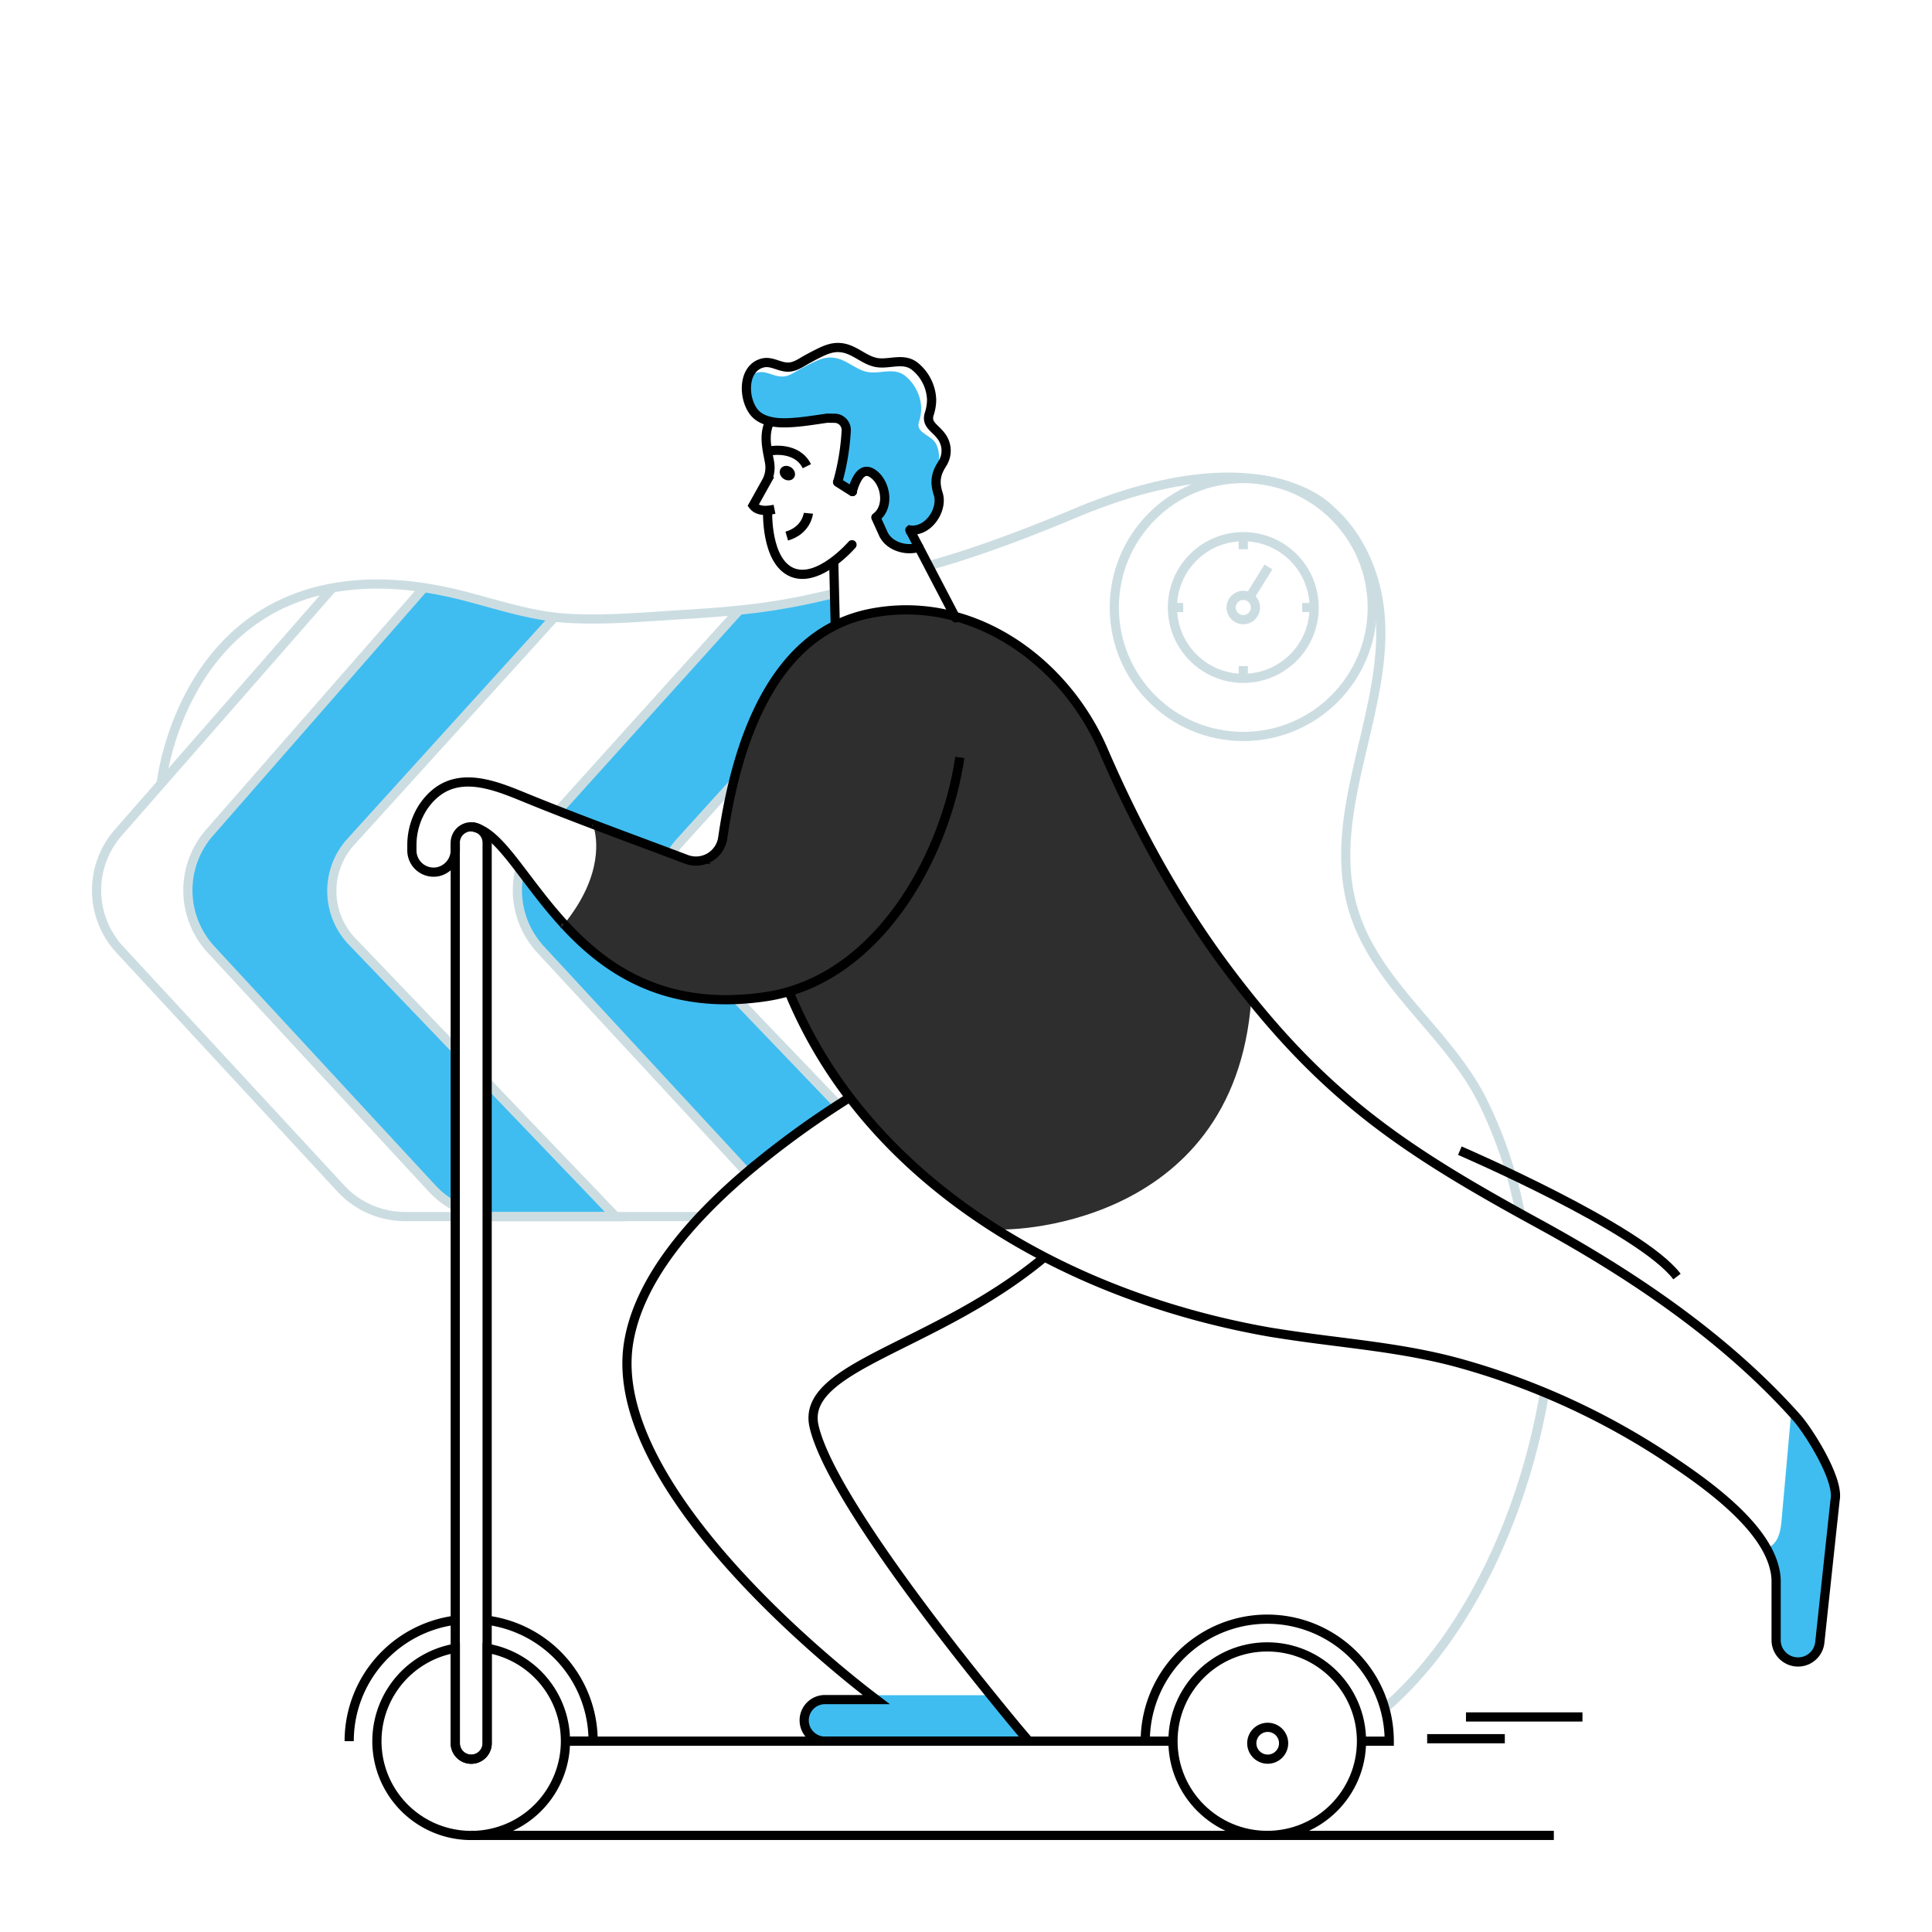 <ns0:svg xmlns:ns0="http://www.w3.org/2000/svg" id="Layer_2" data-name="Layer 2" viewBox="0 0 1000 1000"><ns0:defs><ns0:style>.cls-1{fill:#3fbdf1;}.cls-2,.cls-4,.cls-5{fill:none;stroke-width:4.76px;}.cls-2{stroke:#ccdde2;}.cls-2,.cls-4{stroke-miterlimit:10;}.cls-3{fill:#2e2e2e;}.cls-4,.cls-5{stroke:#000;}.cls-5{stroke-linecap:round;stroke-linejoin:round;}</ns0:style></ns0:defs><ns0:path class="cls-1" d="M252.15,564a9.72,9.72,0,0,1,6.22,2.78c2.59,2.69,57,59.88,57.77,61.4s-18.24,1.53-20.09,1.53-41.78.52-42.84-1.53S252.15,564,252.15,564Z" /><ns0:path class="cls-1" d="M215.37,308.82s1-5.6,11-3.47,47.7,11.9,48.84,12.13,14.63-1.13,6.75,7.56L186.25,430.59s-26.1,21.93-9.94,48.57L209.79,516l21.63,22.58s5.18-2.86,4.23,12.8.83,70.6.83,70.6,1,4.81-5.09-.21-88-93.44-88-93.44l-38.54-42.49s-12.1-12.36-6.66-34.19S130.28,406,130.28,406Z" /><ns0:path class="cls-1" d="M433.81,571.87a462.84,462.84,0,0,0-46.61,34.37c-25.42-26.72-72.79-77.87-72.79-77.87l-38.52-42.49s-12.13-12.37-6.67-34.2c.1-.38.19-.77.32-1.18,21,27.48,50,69.84,112.49,66.8Z" /><ns0:path class="cls-1" d="M453,325c-5.3,5.87-47.09,51.94-73.65,81.23l-22,24.3a50.49,50.49,0,0,0-9.4,11.43c-19.86-7.46-39.79-14.79-59.52-22.53a158.49,158.49,0,0,1,12.94-13.42l78.79-90c.86-.1,1.68-.16,2.54-.26a322,322,0,0,0,35.06-5.42c3.37-.73,6.76-1.49,10.12-2.29,12,6.54-4.6,19.93,18.41,9.4.38.06,2,0,3.87.09C453.87,317.87,458.28,319.17,453,325Z" /><ns0:polyline class="cls-2" points="362.38 629.69 318.66 629.69 256.88 629.69 252.15 629.69" /><ns0:path class="cls-2" d="M172.06,304.32,83.44,405.57,61.19,431A45.25,45.25,0,0,0,62,491.5L176.44,615.19a45.31,45.31,0,0,0,33.19,14.5h26" /><ns0:path class="cls-2" d="M219.56,304,108.44,431a45.25,45.25,0,0,0,.83,60.51L223.69,615.19a45.46,45.46,0,0,0,12,9.2" /><ns0:path class="cls-2" d="M235.65,543,182.53,487.6a37.81,37.81,0,0,1-.76-52.08l105-115.78" /><ns0:path class="cls-2" d="M252.15,629.43a46.37,46.37,0,0,0,4.73.26h61.78l-66.51-69.43" /><ns0:polyline class="cls-2" points="381.42 517.17 381.55 517.33 433.81 571.87" /><ns0:line class="cls-2" x1="382.63" y1="315.8" x2="288.9" y2="419.69" /><ns0:path class="cls-2" d="M269.13,449.93v0a45.15,45.15,0,0,0,10.69,41.54L386.5,606.81" /><ns0:path class="cls-2" d="M347.12,442.66c.16-.25.29-.5.48-.76a36.19,36.19,0,0,1,4.73-6.38l26.9-29.7.26-.25" /><ns0:path class="cls-2" d="M83.44,405.57s9.07-86.75,88.62-101.25c22.34-4.06,45.35-1.65,67.21,3.9,17.93,4.54,35.66,10.69,54.26,11.8,19.8,1.18,39.88-.73,59.65-1.9,8.92-.54,17.93-1.17,26.91-2.06.86-.1,1.68-.16,2.54-.26a322,322,0,0,0,35.06-5.42c3.37-.73,6.76-1.49,10.12-2.29,1.69-.35,3.37-.76,5.05-1.14" /><ns0:path class="cls-2" d="M716.76,884.27C762,845,789.61,779.71,799.45,720.79v0" /><ns0:path class="cls-2" d="M480.58,292.86c18.22-5,42.87-13.36,75.81-27.19,97.54-41,132.25-1.72,132.25-1.72A70.55,70.55,0,0,1,703,281.57c.47.79.92,1.61,1.33,2.41,33.19,62.22-26,129.9-1.78,193,13.74,35.92,47.85,58.89,64.89,93.1a227.65,227.65,0,0,1,19.45,58" /><ns0:path class="cls-2" d="M431.53,290.77a1,1,0,0,0-.29.06" /><ns0:path class="cls-3" d="M647.64,517.46c-8.73,119.9-130.09,120-132.13,118.67,0,0,7.86,8.24-39.95-29.85s-67.44-94.64-67.44-94.64C388,521,351,516.17,351,516.17c-23.9-7.2-43.91-22.3-59.2-37.65,21.09-25.89,17-45.69,15.41-50.71,20.06,8.18,43,16.84,52.37,17.85,18.17,1.95,16.53-23.85,16.53-23.85,16.28-99.15,73.79-104.18,73.79-104.18,62.3-7.2,98.41,19.66,128.48,87S647.64,517.46,647.64,517.46Z" /><ns0:path class="cls-1" d="M531.41,900H422A10.76,10.76,0,0,1,427,879.69h26.55s-1.06-.77-3-2.26h62.24C522,888.76,528.85,896.94,531.41,900Z" /><ns0:path class="cls-1" d="M927.15,730.88,922,788.44c-.05.36-.11.7-.16,1.09-1.43,11.48-7.69,11.61-7.69,11.61l5.62,12.21-.47,5.19v30.27a11.34,11.34,0,0,0,18.91,8.44,11.17,11.17,0,0,0,3.7-7.2c2.39-22.3,7.92-73.67,7.92-73.67C952,765.56,932.94,737.4,927.15,730.88Z" /><ns0:path class="cls-4" d="M540.68,650.6c-56.26,47-126.38,56.32-119.34,87.58,7.24,32,61.53,102.3,91.48,139.23,9.14,11.36,16,19.52,18.6,22.53.66.86,1,1.27,1,1.27H427a10.43,10.43,0,0,1-5.05-1.27A10.75,10.75,0,0,1,427,879.7h26.56l-3-2.29c-20.28-15.58-137-108.93-125.21-182.32,5.2-32.5,31.88-63.47,61.84-88.85a462.84,462.84,0,0,1,46.61-34.37c2.06-1.33,4.06-2.63,6-3.87" /><ns0:path class="cls-4" d="M252.14,436.19V902.31a8.25,8.25,0,0,1-16.5,0V436.19a8.26,8.26,0,0,1,14.09-5.83A8.14,8.14,0,0,1,252.14,436.19Z" /><ns0:path class="cls-4" d="M292.67,901.22a48.79,48.79,0,1,1-57-48.07v49.16a8.25,8.25,0,0,0,16.5,0V853.15A48.75,48.75,0,0,1,292.67,901.22Z" /><ns0:circle class="cls-4" cx="655.92" cy="901.22" r="48.79" /><ns0:path class="cls-4" d="M496.8,392.05c-7.3,49.15-38.55,106.52-88.44,121.18A87.63,87.63,0,0,1,397,515.77,143.15,143.15,0,0,1,382,517.3c-62.45,3-91.48-39.32-112.49-66.8-9.39-12.37-17.2-21.7-25.64-22.56" /><ns0:path class="cls-4" d="M235.65,436.19v3.68a11.43,11.43,0,0,1-8.85,11.3,11.24,11.24,0,0,1-13.61-11v-2.82c0-10.22,4.47-20.57,12.5-27,14.47-11.64,33.85-2.44,48.64,3.52,4.67,1.91,9.33,3.75,14,5.59,19.73,7.74,39.66,15.07,59.52,22.53l7.33,2.76a14,14,0,0,0,18.92-11.14c1.27-8.72,2.92-18,5.17-27.35,9.36-39.16,28.75-80,70.54-88.63l.25-.06C502.35,307,550.9,341.6,571,388.15c17.39,40.33,38.62,79.3,65.08,114.45,49.19,65.34,90.66,92.72,160.28,130.74,48.42,26.46,96.75,59,133.71,100.52,5.81,6.54,22,31.7,19.77,42.52,0,0-5.52,51.37-7.9,73.68a11.34,11.34,0,0,1-22.62-1.24V818.55a26.24,26.24,0,0,0-.73-6.22c-5.08-23.23-37-45.25-53.66-56.45A378,378,0,0,0,757,706c-30.9-8.76-61.84-10.57-93.25-15.48q-3.19-.48-6.38-1c-40.14-7-80.25-19.9-116.68-38.87-39.34-20.47-74.44-48-100.84-82.6a240.67,240.67,0,0,1-31.48-54.77v0" /><ns0:polyline class="cls-4" points="292.68 901.22 504.25 901.22 607.37 901.22" /><ns0:circle class="cls-4" cx="656.16" cy="902.3" r="8.24" /><ns0:path class="cls-4" d="M704.71,901.22h14.36a63.14,63.14,0,0,0-126.28,0" /><ns0:path class="cls-4" d="M180.74,901.22a63.1,63.1,0,0,1,54.9-62.59" /><ns0:path class="cls-4" d="M252.14,838.63A63.09,63.09,0,0,1,307,901.22H292.67" /><ns0:path class="cls-1" d="M390.92,214.14c4.05,4.21,10.65,4.86,16.16,4.7,7-.19,14.08-1.42,21-2.4l4.17.06h.06A6.1,6.1,0,0,1,438,223a122.38,122.38,0,0,1-4.43,26.55l7.69,4.85c1.22-2.82.33-7,2.8-7.18,1.76-2.82,4.22-4.57,7.73-2.15,6.88,4.73,8.88,17.41,1.6,22.68l3.88,8.57c2.79,6.2,14.35,9.15,20.95,7.62-2.28-6.11-8.63-9.9-8.63-9.9,10.48,2.58,18.77-10.16,16.07-18.46-1.83-5.69-1.44-10,1.88-15.2.22-.35-1.75-1-1.55-1.34.36-3.94-.46-8.26-2.23-10.41-3.11-3.83-9.82-4.94-8.08-10.31a23.1,23.1,0,0,0,1.15-7.26,22.66,22.66,0,0,0-8.56-16.71c-5.34-4-11.81-1.13-17.77-1.62-7.24-.55-12-7-19.61-7.63-3.78-.31-6.92,1-10.26,2.58-2.81,1.37-5.58,2.83-8.29,4.42s-5.1,3-8.19,2.77c-4-.21-7.75-3-11.88-2.1a9.39,9.39,0,0,0-5.3,3.15C385.18,202.11,387,210.07,390.92,214.14Z" /><ns0:path class="cls-5" d="M441.3,253.52v0c.17-.48.34-.94.54-1.46V252a26.2,26.2,0,0,1,2.15-4.73c1.78-2.82,4.22-4.57,7.75-2.16,6.89,4.74,8.87,17.42,1.61,22.71l3.87,8.55a6.78,6.78,0,0,0,.49.92c2.15,3.73,6.83,6.4,12.14,6.68h.09a17.45,17.45,0,0,0,5.68-.66" /><ns0:path class="cls-4" d="M399,233.31s13.49-2.42,18.62,8" /><ns0:path class="cls-4" d="M400.88,263.6c-3.65.74-8.52,1.31-11.06-2l6.84-12.26a15.12,15.12,0,0,0,1.68-9.87c-.94-5.69-3.66-14.43.34-21.59" /><ns0:ellipse cx="407.53" cy="244.86" rx="3.54" ry="4.16" transform="translate(-26.31 439.33) rotate(-55.14)" /><ns0:line class="cls-4" x1="432.33" y1="323.63" x2="431.53" y2="290.3" /><ns0:path class="cls-5" d="M441.21,254.43c0-.31.07-.62.09-.93s.09-.65.1-1" /><ns0:polyline class="cls-5" points="441.21 254.43 438.57 252.78 433.52 249.58" /><ns0:path class="cls-4" d="M418.43,265.67s-.85,8.83-11.21,11.81" /><ns0:path class="cls-4" d="M469.54,274.07c10.48,2.58,18.77-10.16,16.07-18.46-1.83-5.69-1.44-10,1.88-15.2.22-.35.41-.7.6-1A12.4,12.4,0,0,0,487,225.52c-3-4.1-7.82-5.79-6-11.35a23.56,23.56,0,0,0,1.2-7.48,23.32,23.32,0,0,0-8.84-17.22c-5.49-4.19-12.18-1.16-18.35-1.66-7.43-.6-12.39-7.29-20.19-7.9-3.89-.3-7.15,1-10.59,2.66-2.9,1.43-5.77,2.94-8.53,4.57s-5.29,3.06-8.47,2.86c-4.16-.24-8-3.12-12.23-2.17s-6.93,4.19-8,8.12c-1.74,6.16.08,14.12,4,18.19s10.65,4.86,16.16,4.7c7-.19,14.08-1.42,21-2.4l4.17.06h.06A6.1,6.1,0,0,1,438,223a122.38,122.38,0,0,1-4.43,26.55" /><ns0:path class="cls-5" d="M441,281.94s-17.2,20-30.94,14.33-12.74-31.69-12.74-31.69" /><ns0:path class="cls-3" d="M290.89,477.66l.86.86c-.55.72-1.15,1.43-1.78,2.15Z" /><ns0:path class="cls-3" d="M307.13,427.81l-.72-.29.29-1A9.55,9.55,0,0,1,307.13,427.81Z" /><ns0:line class="cls-4" x1="243.88" y1="950" x2="804.26" y2="950" /><ns0:line class="cls-5" x1="470.93" y1="274.32" x2="494.68" y2="319.83" /><ns0:path class="cls-4" d="M755.61,595.59S849.19,635.84,868,660.74" /><ns0:line class="cls-4" x1="738.7" y1="899.95" x2="778.89" y2="899.95" /><ns0:line class="cls-4" x1="758.79" y1="888.69" x2="819.08" y2="888.69" /><ns0:circle class="cls-2" cx="643.52" cy="314.44" r="66.76" /><ns0:circle class="cls-2" cx="643.52" cy="314.44" r="36.67" /><ns0:circle class="cls-2" cx="643.52" cy="314.44" r="6.29" /><ns0:line class="cls-2" x1="656.53" y1="293.45" x2="646.83" y2="309.09" /><ns0:line class="cls-2" x1="643.52" y1="277.77" x2="643.52" y2="284.29" /><ns0:line class="cls-2" x1="680.19" y1="314.44" x2="674.01" y2="314.44" /><ns0:line class="cls-2" x1="643.52" y1="351.11" x2="643.52" y2="344.77" /><ns0:line class="cls-2" x1="606.85" y1="314.44" x2="612.42" y2="314.44" /></ns0:svg>